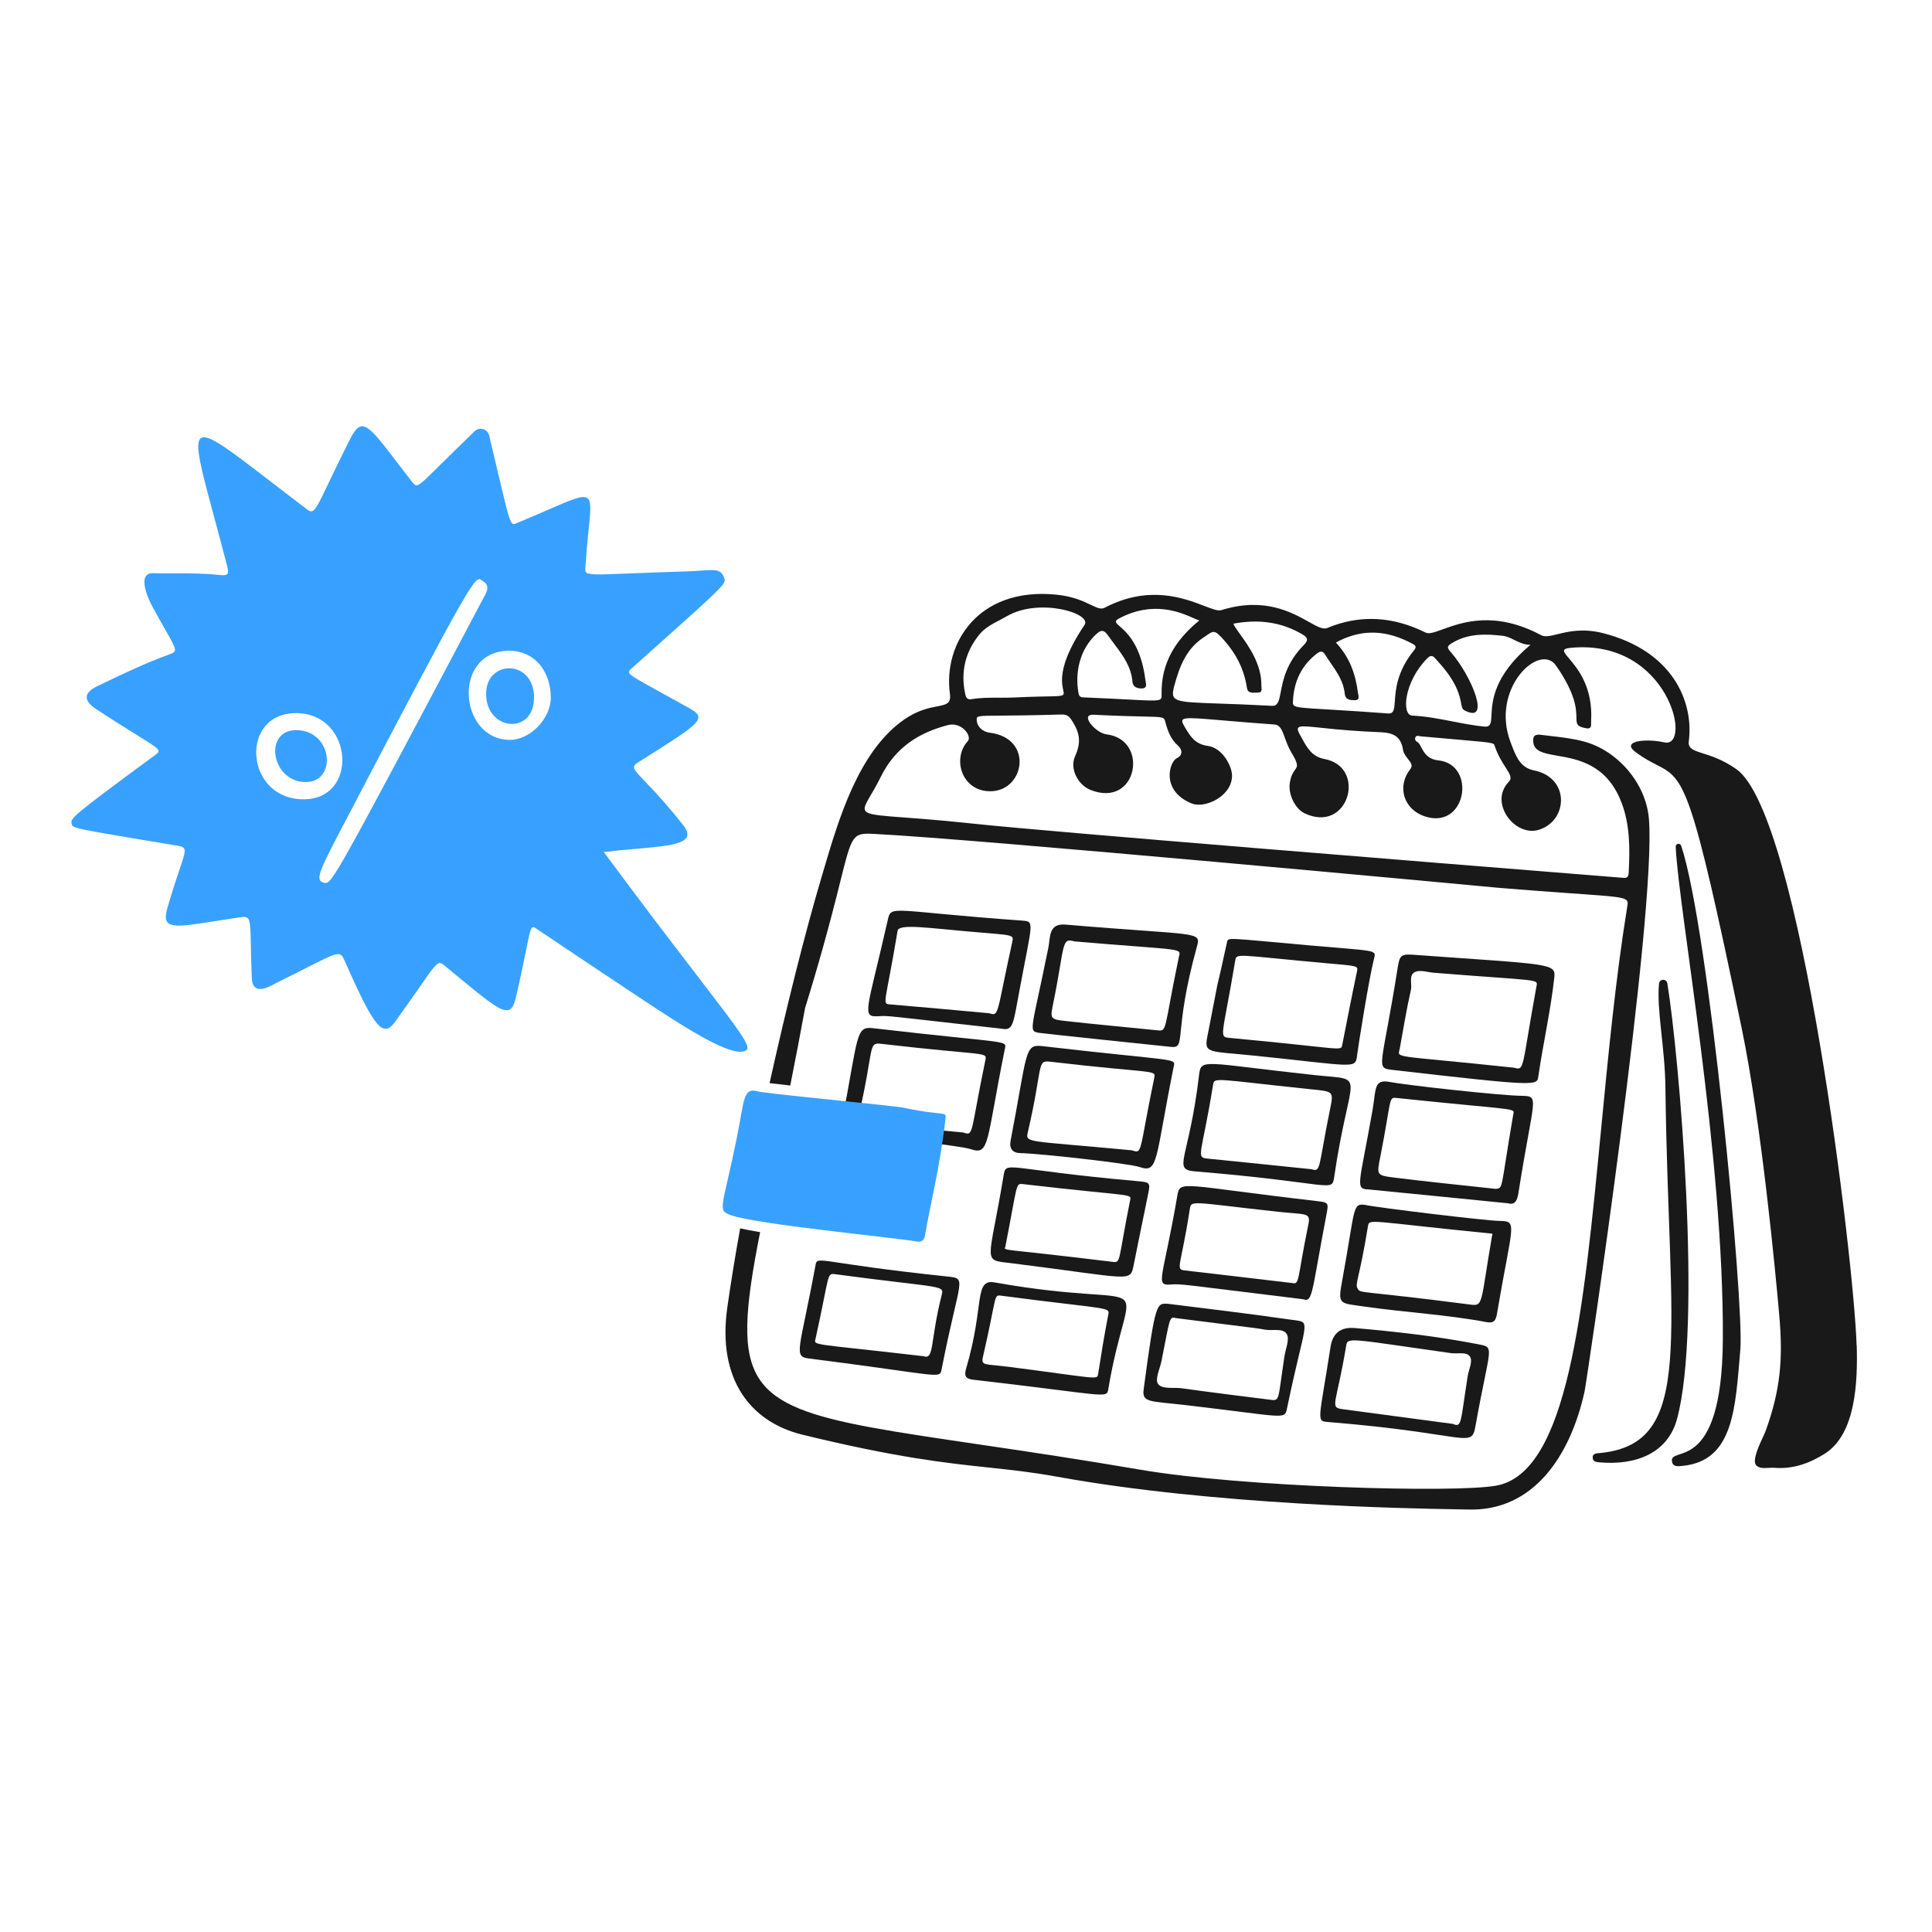 <svg width="154" height="154" viewBox="0 0 154 154" fill="none" xmlns="http://www.w3.org/2000/svg">
<path d="M133.569 67.493C133.557 67.233 133.923 67.166 134.006 67.414C136.203 73.925 139.039 103.923 138.723 107.569C138.322 112.19 138.225 116.458 134.1 116.847C133.797 116.875 133.381 116.942 133.287 116.557C132.933 115.096 137.256 117.843 137.328 106.797C137.423 92.124 133.817 72.678 133.569 67.493V67.493Z" fill="#191919"/>
<path d="M132.241 78.407C132.278 78.014 132.84 77.992 132.904 78.382C133.844 84.144 135.709 105.649 133.672 113.121C132.924 115.861 130.366 116.809 127.537 116.567C127.274 116.545 126.96 116.533 126.953 116.177C126.947 115.853 127.248 115.848 127.476 115.827C135.209 115.126 132.99 106.645 132.751 86.685C132.713 83.468 132.039 80.515 132.24 78.406L132.241 78.407Z" fill="#191919"/>
<path d="M112.588 76.099C123.657 76.896 124.021 76.761 123.892 77.931C123.601 80.578 123 83.174 122.62 85.806C122.512 86.547 122.575 86.613 111.048 85.288C109.574 85.119 110.129 85.247 111.414 77.111C111.558 76.197 111.678 76.033 112.588 76.099ZM120.685 85.106C121.546 85.359 121.276 85.165 122.455 78.713C122.59 77.976 123.033 78.241 114.28 77.537C113.783 77.497 113.208 77.292 112.804 77.471C112.257 77.713 112.574 78.422 112.462 78.916C112.113 80.454 111.86 82.013 111.578 83.566C111.425 84.412 110.703 84.041 120.685 85.107V85.106Z" fill="#191919"/>
<path d="M120.182 95.912C120.164 95.91 109.277 94.822 109.142 94.816C107.978 94.762 108.323 94.605 109.398 88.532C109.698 86.843 109.466 85.987 110.79 86.246C112.045 86.491 119.47 87.32 121.29 87.349C122.783 87.373 122.234 87.448 121.035 95.091C120.937 95.715 120.753 96.074 120.182 95.911V95.912ZM119.228 94.765C119.849 94.686 119.587 94.848 120.618 88.86C120.72 88.272 121.182 88.556 111.313 87.518C110.664 87.45 110.935 87.582 110.01 92.284C109.744 93.636 109.722 93.688 111.082 93.859C113.744 94.193 116.414 94.458 119.228 94.766L119.228 94.765Z" fill="#191919"/>
<path d="M109.522 76.424C109.131 77.945 108.252 83.451 108.171 84.139C108.041 85.247 107.997 84.965 99.843 84.133C96.446 83.786 95.972 83.986 96.224 82.699C97.718 75.072 96.395 81.552 97.809 75.085C97.892 74.702 97.823 74.773 104.427 75.361C109.746 75.834 109.714 75.676 109.522 76.424V76.424ZM106.984 83.317C107.371 81.363 107.747 79.408 108.16 77.46C108.267 76.958 108.246 77.008 105.665 76.774C98.469 76.122 98.564 75.947 98.456 76.592C97.443 82.646 97.12 82.649 98.013 82.732C106.963 83.563 106.885 83.814 106.983 83.317H106.984Z" fill="#191919"/>
<path d="M93.333 83.447C93.316 83.445 83.183 82.392 82.827 82.329C81.946 82.171 82.207 82.249 83.568 75.522C83.731 74.718 83.561 73.583 84.933 73.7C95.525 74.603 95.759 74.18 95.403 75.47C93.476 82.442 94.616 83.587 93.334 83.447H93.333ZM85.631 75.037C84.584 74.709 84.888 75.378 83.964 79.918C83.703 81.202 83.678 81.242 84.92 81.383C87.354 81.658 89.793 81.872 92.23 82.124C93.069 82.211 92.734 82.189 93.954 76.349C94.129 75.508 94.636 75.807 85.631 75.038V75.037Z" fill="#191919"/>
<path d="M108.811 96.043C109.731 96.253 118.358 97.299 119.522 97.319C121.015 97.344 120.548 97.504 119.319 104.745C119.236 105.232 119.08 105.496 118.516 105.39C115.307 104.786 112.041 104.618 108.813 104.154C106.709 103.85 106.624 104.046 107.003 101.981C108.043 96.312 107.776 95.897 108.811 96.043ZM118.96 98.337C109.063 97.356 109.143 97.108 109.039 97.748C108.353 102 107.968 102.323 108.23 102.736C108.471 103.116 108.258 102.835 117.145 103.981C118.277 104.127 117.971 104.041 118.96 98.337Z" fill="#191919"/>
<path d="M95.277 93.373C93.39 93.217 94.771 92.513 95.578 85.683C95.738 84.329 95.895 84.731 104.739 85.691C109.099 86.164 107.625 85.121 106.348 93.816C106.159 95.097 106.257 94.283 95.278 93.373L95.277 93.373ZM104.553 93.201C105.303 93.448 105.074 93.055 105.997 88.526C106.328 86.903 106.339 87.019 104.271 86.803C96.712 86.013 96.797 85.833 96.688 86.508C95.78 92.124 95.274 92.257 96.283 92.356C99.033 92.628 101.78 92.915 104.554 93.2L104.553 93.201Z" fill="#191919"/>
<path d="M93.548 85.061C92.049 92.516 92.354 93.537 90.831 93.022C89.986 92.735 82.835 91.938 81.312 91.914C80.741 91.904 80.429 91.572 80.554 90.923C81.901 83.95 81.636 83.218 83.044 83.382C94.064 84.661 93.703 84.29 93.548 85.062V85.061ZM90.229 91.694C91.09 91.976 90.767 91.901 91.989 85.996C92.153 85.21 92.3 85.635 83.673 84.624C82.629 84.502 83.139 85.018 81.947 90.167C81.718 91.159 81.603 90.867 90.229 91.693V91.694Z" fill="#191919"/>
<path d="M80.09 83.637C78.591 91.091 78.896 92.112 77.373 91.597C76.528 91.311 69.377 90.513 67.854 90.489C67.283 90.48 66.971 90.147 67.096 89.498C68.443 82.525 68.178 81.794 69.587 81.957C80.606 83.236 80.245 82.865 80.09 83.637V83.637ZM76.771 90.269C77.632 90.551 77.308 90.476 78.531 84.571C78.694 83.785 78.842 84.21 70.215 83.2C69.171 83.077 69.681 83.593 68.489 88.742C68.26 89.735 68.145 89.442 76.771 90.268V90.269Z" fill="#191919"/>
<path d="M103.879 103.563C93.845 102.34 94.226 102.329 93.297 102.39C92.043 102.473 92.699 101.972 93.845 95.31C94.065 94.032 94.113 94.481 104.883 95.728C105.908 95.847 105.917 95.845 105.73 96.822C104.54 103.053 104.643 103.853 103.879 103.563ZM103.015 102.273C103.607 102.403 103.381 102.013 104.296 97.574C104.491 96.627 104.076 96.83 101.883 96.591C94.852 95.823 94.955 95.625 94.833 96.418C94.131 100.974 93.665 101.178 94.431 101.266C97.255 101.591 100.08 101.926 103.016 102.273H103.015Z" fill="#191919"/>
<path d="M79.797 81.993C70.378 80.95 70.891 80.948 70.009 81.003C68.631 81.087 69.126 80.555 70.759 73.356C71.048 72.085 70.891 72.621 81.513 73.385C82.48 73.455 82.278 73.509 81.289 78.805C80.746 81.713 80.782 82.189 79.797 81.993ZM78.86 80.767C79.658 81.036 79.421 80.814 80.684 75.102C80.822 74.48 80.797 74.56 77.562 74.282C74.033 73.979 71.646 73.604 71.548 74.193C70.57 80.043 70.286 80.006 70.929 80.059C73.6 80.281 76.267 80.532 78.861 80.767H78.86Z" fill="#191919"/>
<path d="M105.86 113.349C104.885 113.27 105.143 113.265 106.056 107.364C106.227 106.261 106.875 105.761 107.999 105.859C111.266 106.143 114.522 106.513 117.745 107.135C119.229 107.422 118.775 107.156 117.619 113.624C117.275 115.546 117.163 114.265 105.86 113.349ZM115.823 113.503C116.534 113.826 116.411 113.335 116.99 109.698C117.073 109.18 117.389 108.546 117.195 108.178C116.945 107.704 116.191 107.935 115.664 107.859C107.337 106.68 107.419 106.568 107.297 107.305C106.516 112.019 105.941 112.183 107.037 112.327L115.824 113.502L115.823 113.503Z" fill="#191919"/>
<path d="M90.628 94.146C91.7 94.241 91.711 94.251 91.492 95.301C91.111 97.127 90.75 98.955 90.376 100.782C90.072 102.265 90.363 101.912 80.665 100.696C78.227 100.391 78.808 100.874 79.996 93.705C80.201 92.471 80.122 93.211 90.627 94.145L90.628 94.146ZM80.136 99.377C80.019 99.738 79.639 99.471 88.663 100.58C89.372 100.667 89.093 100.601 90.073 95.718C90.199 95.094 90.472 95.429 81.576 94.389C80.926 94.314 81.142 94.264 80.135 99.376L80.136 99.377Z" fill="#191919"/>
<path d="M75.499 101.749C77.145 101.922 76.495 101.809 75.055 109.15C74.897 109.958 75.017 109.621 64.494 108.288C63.198 108.124 63.738 107.696 65.012 100.814C65.153 100.054 65.339 100.681 75.499 101.749ZM73.623 108.104C74.478 108.4 74.127 106.975 75.04 103.314C75.273 102.382 75.375 102.744 66.614 101.573C65.878 101.474 66.169 101.443 65.019 106.658C64.878 107.298 64.43 107.033 73.624 108.104H73.623Z" fill="#191919"/>
<path d="M88.345 110.714C88.209 111.522 88.308 111.21 77.59 109.98C76.999 109.912 76.824 109.713 77.013 109.071C78.496 104.063 77.608 101.924 79.284 102.222C92.767 104.619 90.052 100.566 88.344 110.714H88.345ZM88.33 104.857C88.473 104.133 88.602 104.438 79.822 103.282C79.174 103.197 79.496 103.203 78.351 108.154C78.181 108.889 78.48 108.702 80.446 108.955C87.506 109.866 87.454 110.017 87.532 109.52C87.777 107.962 88.025 106.403 88.33 104.857Z" fill="#191919"/>
<path d="M93.115 103.927C103.194 105.177 99.555 104.752 103.188 105.23C104.558 105.411 104.025 105.328 102.589 112.258C102.392 113.206 102.508 112.93 94.359 111.985C91.712 111.678 91.019 111.813 91.158 110.768C92.107 103.653 92.195 103.893 93.115 103.927ZM93.729 105.064C93.176 104.901 93.256 105.159 92.58 108.497C92.455 109.112 92.052 109.923 92.3 110.3C92.594 110.748 93.491 110.582 94.133 110.651C94.149 110.653 96.679 111.012 101.102 111.554C102.072 111.673 101.816 111.82 102.383 108.111C102.475 107.512 102.808 106.771 102.573 106.35C102.284 105.832 101.424 106.1 100.817 105.986C100.261 105.882 100.787 105.956 93.729 105.065V105.064Z" fill="#191919"/>
<path fill-rule="evenodd" clip-rule="evenodd" d="M138.413 61.315C143.553 64.958 147.787 100.583 147.99 107.22L147.99 107.221L147.998 107.219C148.087 110.128 147.931 114.276 145.484 115.853C144.298 116.617 142.931 117.123 141.449 116.999C141.299 116.987 141.138 116.996 140.977 117.005C140.609 117.026 140.24 117.048 139.994 116.808C139.634 116.455 140.223 115.195 140.548 114.498C140.63 114.323 140.695 114.183 140.724 114.103C141.931 110.781 142.126 108.306 141.832 104.92C141.538 101.534 140.407 89.563 138.822 81.918C134.766 62.356 134.282 62.108 132.029 60.953C131.57 60.717 131.037 60.444 130.386 59.962C129.148 59.045 131.215 58.849 132.664 59.175C134.931 59.685 133.036 50.897 125.215 51.637C124.413 51.714 124.598 51.931 125.071 52.489C125.741 53.28 126.99 54.756 126.827 57.48C126.824 57.526 126.826 57.575 126.827 57.626C126.834 57.864 126.841 58.123 126.434 58.051C125.672 57.913 125.668 57.717 125.657 57.191C125.643 56.524 125.618 55.326 124.023 53.045C122.722 51.182 118.757 54.897 120.42 59.197L120.486 59.369C120.842 60.299 121.183 61.19 122.267 61.407C125.179 61.988 124.992 65.458 122.63 66.152C120.739 66.707 118.652 63.982 120.267 62.316C120.555 62.019 120.35 61.699 120.012 61.172C119.744 60.757 119.395 60.212 119.137 59.448C119.126 59.414 119.117 59.385 119.103 59.36C118.985 59.154 118.49 59.164 113.246 58.692C113.212 58.688 113.178 58.682 113.145 58.674C113.006 58.645 112.857 58.614 112.803 58.836C112.771 58.964 112.852 59.084 112.97 59.14C113.093 59.197 113.177 59.359 113.28 59.555C113.491 59.962 113.78 60.518 114.646 60.609C117.728 60.931 116.894 66.204 113.542 65.064C111.88 64.499 111.327 62.684 112.423 61.293C112.64 61.016 112.453 60.777 112.231 60.496C112.065 60.285 111.879 60.05 111.833 59.757C111.657 58.642 110.999 58.401 109.976 58.362C108.414 58.301 106.856 58.184 105.303 58.012C103.518 57.824 103.185 57.79 103.622 58.572L103.753 58.81C104.2 59.626 104.577 60.314 105.579 60.502C108.991 61.141 107.501 66.498 103.983 64.827C103.244 64.476 102.673 63.322 102.809 62.421C102.9 61.817 103.086 61.559 103.221 61.371C103.434 61.077 103.522 60.955 102.924 59.957C102.689 59.564 102.543 59.163 102.416 58.811C102.205 58.226 102.044 57.782 101.6 57.751C100.226 57.652 98.853 57.543 97.48 57.424C94.102 57.136 93.944 57.123 94.452 57.974L94.461 57.989C94.885 58.699 95.254 59.317 96.283 59.459C97.114 59.573 97.784 60.353 98.091 61.219C98.767 63.123 96.233 64.548 94.976 64.037C92.527 63.042 93.193 60.74 93.803 60.437C94.337 60.17 94.215 59.715 93.901 59.439C93.306 58.919 93.074 58.239 92.885 57.538C92.779 57.149 92.766 57.149 91.157 57.114C90.329 57.095 89.078 57.068 87.174 56.973C86.017 56.915 87.343 58.434 88.198 58.535C91.649 58.944 90.664 64.473 86.91 62.959C85.947 62.571 85.234 61.297 85.7 60.266C86.162 59.244 86.099 58.499 85.524 57.565C85.24 57.104 85.088 56.938 84.566 56.954C82.257 57.025 80.738 57.035 79.74 57.042C77.858 57.054 77.828 57.054 77.855 57.426C77.886 57.866 78.246 58.32 78.909 58.406C82.446 58.862 81.66 63.132 78.872 63.071C76.627 63.022 75.891 60.432 77.14 59.081C77.511 58.681 76.648 57.516 75.57 57.794C73.204 58.406 71.351 59.612 70.218 61.903C69.448 63.462 68.786 64.192 68.948 64.579C69.19 65.161 71.283 64.972 77.64 65.659C83.502 66.293 115.463 68.855 125.999 69.7C128.065 69.865 129.307 69.965 129.367 69.971C129.731 70.008 129.809 69.87 129.825 69.544C129.92 67.636 129.937 65.724 129.231 63.922C128.058 60.922 125.787 60.526 124.144 60.239C122.979 60.035 122.13 59.887 122.216 58.903C122.252 58.489 122.669 58.548 122.961 58.589L123.051 58.6L123.571 58.662C124.499 58.769 125.431 58.876 126.322 59.124C128.903 59.843 131.211 62.388 131.439 65.313C132.033 72.938 126.473 110.151 126.307 110.91C125.189 116.005 122.252 120.501 116.993 120.325C116.714 120.318 116.436 120.312 116.157 120.308C112.222 120.241 96.704 119.974 84.231 117.703C82.282 117.349 80.63 117.172 78.84 116.981C75.407 116.615 71.466 116.193 63.95 114.356C59.864 113.358 57.164 109.988 57.97 104.248C58.273 102.129 58.616 100.016 59.001 97.911C59.444 98.015 59.969 98.114 60.589 98.212C59.392 104.308 59.06 107.79 60.579 110.001C63.24 113.876 71.585 113.85 90.921 117.154C99.091 118.549 115.976 119.016 119.263 118.422C124.987 117.387 126.228 104.497 127.624 90.012C128.189 84.144 128.779 78.016 129.702 72.307C129.735 72.108 129.763 71.96 129.714 71.846C129.508 71.363 127.935 71.464 119.533 70.774L119.45 70.767C117.394 70.575 77.861 66.88 69.665 66.47L69.666 66.47C67.951 66.385 67.919 66.512 66.973 70.293C66.14 73.672 65.206 77.026 64.172 80.349C63.796 82.411 63.402 84.471 62.991 86.526C62.441 86.467 61.892 86.404 61.343 86.336C62.694 80.238 64.184 74.305 65.454 70.022L65.645 69.377C66.85 65.283 68.439 59.89 72.056 57.365C73.141 56.607 74.054 56.431 74.7 56.306C75.438 56.163 75.826 56.087 75.716 55.291C75.18 51.375 77.894 46.793 84.161 47.396C85.52 47.526 86.365 47.931 86.956 48.214C87.442 48.446 87.756 48.596 88.043 48.446C91.575 46.6 94.373 47.675 96.005 48.302C96.631 48.542 97.086 48.717 97.345 48.636C100.748 47.569 102.94 48.794 104.32 49.566C104.979 49.934 105.453 50.199 105.785 50.061C108.456 48.945 111.078 49.154 113.643 50.425C113.911 50.558 114.362 50.395 114.995 50.165C116.531 49.607 119.142 48.657 122.842 50.628C123.156 50.796 123.577 50.692 124.143 50.553C124.994 50.344 126.173 50.054 127.812 50.476C133.319 51.896 135.019 55.91 134.615 59.087C134.541 59.669 134.98 59.81 135.748 60.054C136.424 60.268 137.355 60.565 138.413 61.315ZM79.632 55.615C80.04 55.616 80.447 55.617 80.855 55.597C83.873 55.449 84.639 55.578 84.767 55.35C84.96 55.009 83.729 53.869 86.447 49.814C87.067 48.888 82.85 47.621 80.27 49.111C80.082 49.22 79.888 49.322 79.693 49.424C79.09 49.74 78.486 50.057 78.061 50.582C76.943 51.96 76.558 53.556 76.938 55.319C77.005 55.63 77.103 55.787 77.456 55.729C78.178 55.61 78.904 55.612 79.632 55.614V55.615ZM89.917 55.758C92.604 55.899 92.604 55.899 92.591 55.354L92.592 55.355C92.535 52.92 93.639 51.053 95.599 49.456C95.496 49.432 95.339 49.362 95.133 49.27C94.119 48.82 91.928 47.848 89.214 49.291C88.792 49.516 88.916 49.625 89.263 49.931C89.82 50.421 90.953 51.418 91.302 54.215C91.306 54.253 91.315 54.295 91.323 54.339C91.369 54.574 91.425 54.862 91.031 54.876C90.689 54.888 90.303 54.78 90.269 54.346C90.172 53.131 89.491 52.228 88.812 51.325C88.647 51.109 88.486 50.891 88.329 50.669C88.103 50.347 87.876 50.087 87.404 50.524C86.045 51.784 85.673 53.617 85.969 55.259C86.026 55.578 86.218 55.585 86.435 55.593L86.483 55.594C87.953 55.655 89.069 55.713 89.917 55.758ZM97.165 56.081C98.249 56.118 99.631 56.166 101.385 56.261C101.874 56.288 101.956 55.853 102.09 55.15C102.267 54.223 102.532 52.83 103.93 51.412C104.298 51.04 104.254 50.825 103.828 50.573C102.117 49.561 100.293 49.342 98.313 49.713C98.373 49.897 98.577 50.18 98.839 50.542C99.512 51.476 100.569 52.94 100.544 54.632C100.543 54.679 100.548 54.731 100.553 54.783C100.574 54.993 100.595 55.212 100.243 55.207C100.186 55.207 100.13 55.208 100.074 55.212C99.78 55.224 99.457 55.238 99.397 54.846C99.175 53.38 98.574 52.167 97.569 51.029C96.83 50.192 96.734 50.26 96.155 50.662C96.081 50.713 96.001 50.769 95.91 50.829C94.534 51.744 94.004 53.175 93.6 54.676C93.258 55.946 93.565 55.957 97.165 56.081ZM103.087 56.167C103.264 56.519 104.375 56.404 110.633 56.869L110.633 56.87C111.113 56.906 111.139 56.535 111.184 55.875C111.246 54.975 111.346 53.538 112.688 51.862C112.877 51.626 112.924 51.496 112.615 51.329C110.612 50.243 108.602 50.055 106.483 51.218C107.593 52.399 108.051 53.747 108.241 55.208C108.245 55.242 108.253 55.282 108.262 55.323C108.306 55.541 108.363 55.819 108.005 55.813L107.946 55.812C107.63 55.807 107.241 55.801 107.189 55.285C107.097 54.341 106.587 53.6 106.077 52.859C105.923 52.634 105.768 52.409 105.625 52.179C105.457 51.908 105.274 51.861 104.987 52.081C103.739 53.038 103.145 54.309 103.062 55.858C103.055 55.991 103.049 56.091 103.087 56.167ZM115.767 57.502C116.606 57.666 117.445 57.83 118.297 57.914L118.296 57.915C118.836 57.969 118.853 57.635 118.886 56.996C118.943 55.893 119.047 53.88 121.993 51.397C121.49 51.401 121.096 51.205 120.715 51.016C120.41 50.864 120.112 50.715 119.771 50.678C118.41 50.527 117.083 50.483 115.815 51.213C115.309 51.504 115.316 51.609 115.671 52.014C117.287 53.861 118.918 57.788 116.719 56.614C116.553 56.525 116.519 56.343 116.463 56.048C116.349 55.445 116.145 54.37 114.548 52.646C114.521 52.616 114.495 52.585 114.47 52.554C114.299 52.352 114.11 52.13 113.789 52.453C111.9 54.349 111.705 57.003 112.568 57.042C113.651 57.091 114.708 57.297 115.767 57.502Z" fill="#191919"/>
<path d="M60.507 87.022C63.041 87.384 71.192 88.119 72.117 88.315C75.435 89.019 75.447 88.471 75.351 89.295C74.903 93.13 74.139 96.063 73.751 98.367C73.679 98.791 73.556 99.045 73.038 98.954C71.213 98.635 60.241 97.595 58.234 96.853C57.141 96.45 57.585 96.348 58.744 90.637C59.352 87.64 59.203 86.604 60.507 87.021V87.022Z" fill="#38A1FF"/>
<path fill-rule="evenodd" clip-rule="evenodd" d="M50.927 60.726C55.956 57.572 56.416 57.271 54.915 56.431L54.916 56.432C54.108 55.98 53.298 55.531 52.486 55.086C50.633 54.068 50.111 53.781 50.135 53.548C50.144 53.458 50.237 53.375 50.366 53.261L50.407 53.225L51.316 52.412C57.259 47.104 57.839 46.585 57.764 46.192C57.755 46.147 57.741 46.103 57.724 46.062L57.712 46.03C57.466 45.368 56.981 45.404 55.923 45.481C55.606 45.504 55.238 45.531 54.809 45.544C52.848 45.603 51.355 45.663 50.221 45.708C47.504 45.816 46.836 45.843 46.69 45.581C46.642 45.495 46.651 45.379 46.662 45.224L46.667 45.143C46.73 44.174 46.814 43.206 46.919 42.24C47.073 40.749 47.155 39.963 46.825 39.711C46.46 39.429 45.585 39.809 43.737 40.612C43.071 40.902 42.278 41.247 41.336 41.635C41.293 41.653 41.252 41.671 41.215 41.688C41.097 41.741 41.006 41.782 40.925 41.767C40.649 41.718 40.487 41.032 39.774 38.015V38.013C39.59 37.235 39.368 36.302 39.1 35.185C39.085 35.121 39.073 35.057 39.06 34.993C38.995 34.667 38.934 34.358 38.551 34.222C38.116 34.068 37.862 34.329 37.613 34.587C37.57 34.631 37.528 34.675 37.484 34.716C36.668 35.501 35.858 36.293 35.054 37.091C33.758 38.375 33.382 38.747 33.133 38.676C33.031 38.646 32.951 38.543 32.837 38.397L32.826 38.383C32.427 37.87 32.031 37.355 31.637 36.839C29.374 33.875 28.832 33.166 27.93 34.952C27.15 36.496 26.593 37.66 26.18 38.525C25.387 40.184 25.122 40.737 24.823 40.756C24.674 40.765 24.516 40.642 24.279 40.457C23.415 39.798 22.552 39.137 21.691 38.473C18.277 35.845 16.586 34.542 16.024 34.92C15.472 35.292 16.008 37.283 17.073 41.228C17.371 42.334 17.71 43.594 18.079 45.015C18.284 45.806 18.207 45.912 17.407 45.824C16.268 45.699 15.126 45.702 13.983 45.705C13.386 45.706 12.789 45.708 12.192 45.691C11.014 45.658 11.609 47.366 12.136 48.332C12.56 49.111 12.905 49.718 13.176 50.195C14.139 51.888 14.159 51.924 13.458 52.177C11.608 52.846 9.836 53.695 8.065 54.545L7.752 54.695C6.655 55.219 6.64 55.852 7.668 56.525C9.122 57.477 10.19 58.14 10.953 58.615C12.236 59.413 12.663 59.678 12.638 59.889C12.625 59.994 12.5 60.086 12.312 60.223L12.311 60.225C5.622 65.138 5.638 65.234 5.707 65.628L5.71 65.65L5.714 65.667C5.718 65.696 5.722 65.723 5.73 65.748C5.826 66.03 6.449 66.133 14.029 67.39L14.144 67.409C14.907 67.536 14.857 67.685 14.319 69.281C14.076 69.998 13.736 71.006 13.327 72.436C12.85 74.101 13.89 73.937 17.097 73.431C17.698 73.337 18.373 73.23 19.128 73.121C19.947 73.003 19.95 73.127 19.995 75.333C20.008 76.004 20.025 76.869 20.071 77.979C20.129 79.408 21.459 78.666 21.907 78.416C21.953 78.39 21.991 78.369 22.015 78.357C23.012 77.866 23.811 77.461 24.454 77.134C27.02 75.832 27.12 75.781 27.472 76.581C29.845 81.971 30.531 82.785 31.508 81.427C32.332 80.283 32.946 79.398 33.417 78.724C34.472 77.207 34.792 76.748 35.079 76.768C35.204 76.776 35.322 76.874 35.492 77.014L35.505 77.024L36.169 77.573L36.172 77.575C40.029 80.764 40.698 81.317 41.122 79.497C41.537 77.714 41.788 76.465 41.961 75.609C42.208 74.376 42.294 73.954 42.471 73.911C42.563 73.888 42.681 73.97 42.859 74.094L42.894 74.118C42.91 74.129 51.999 80.232 53.659 81.268L53.838 81.379C55.378 82.341 58.619 84.366 59.497 83.707C59.898 83.406 58.865 82.061 55.75 78.002C53.178 74.663 50.637 71.301 48.128 67.915C49.025 67.809 49.882 67.733 50.665 67.665C53.705 67.397 55.618 67.229 54.439 65.745C53.477 64.526 52.454 63.357 51.373 62.242C50.411 61.238 50.299 61.12 50.927 60.726ZM25.904 70.382H25.884C25.148 70.222 25.295 69.715 26.95 66.555C37.81 45.81 37.861 45.848 38.416 46.264C38.446 46.287 38.479 46.312 38.515 46.334C38.946 46.598 38.903 46.973 38.695 47.366C26.528 70.379 26.466 70.379 25.904 70.382ZM23.681 56.843C19.093 56.752 19.454 63.609 24.101 63.712C28.621 63.813 28.201 56.931 23.681 56.843ZM24.247 62.335C21.576 62.204 20.999 58.125 23.694 58.199C26.57 58.279 26.895 62.465 24.247 62.335ZM43.903 55.551C43.931 57.261 42.263 58.997 40.613 58.975V58.976C36.536 58.921 36.026 51.865 40.613 51.872C42.521 51.875 43.867 53.379 43.903 55.551ZM42.567 55.64C42.538 58.642 38.695 58.251 38.748 55.249C38.796 52.55 42.596 52.543 42.567 55.64Z" fill="#38A1FF"/>
</svg>
